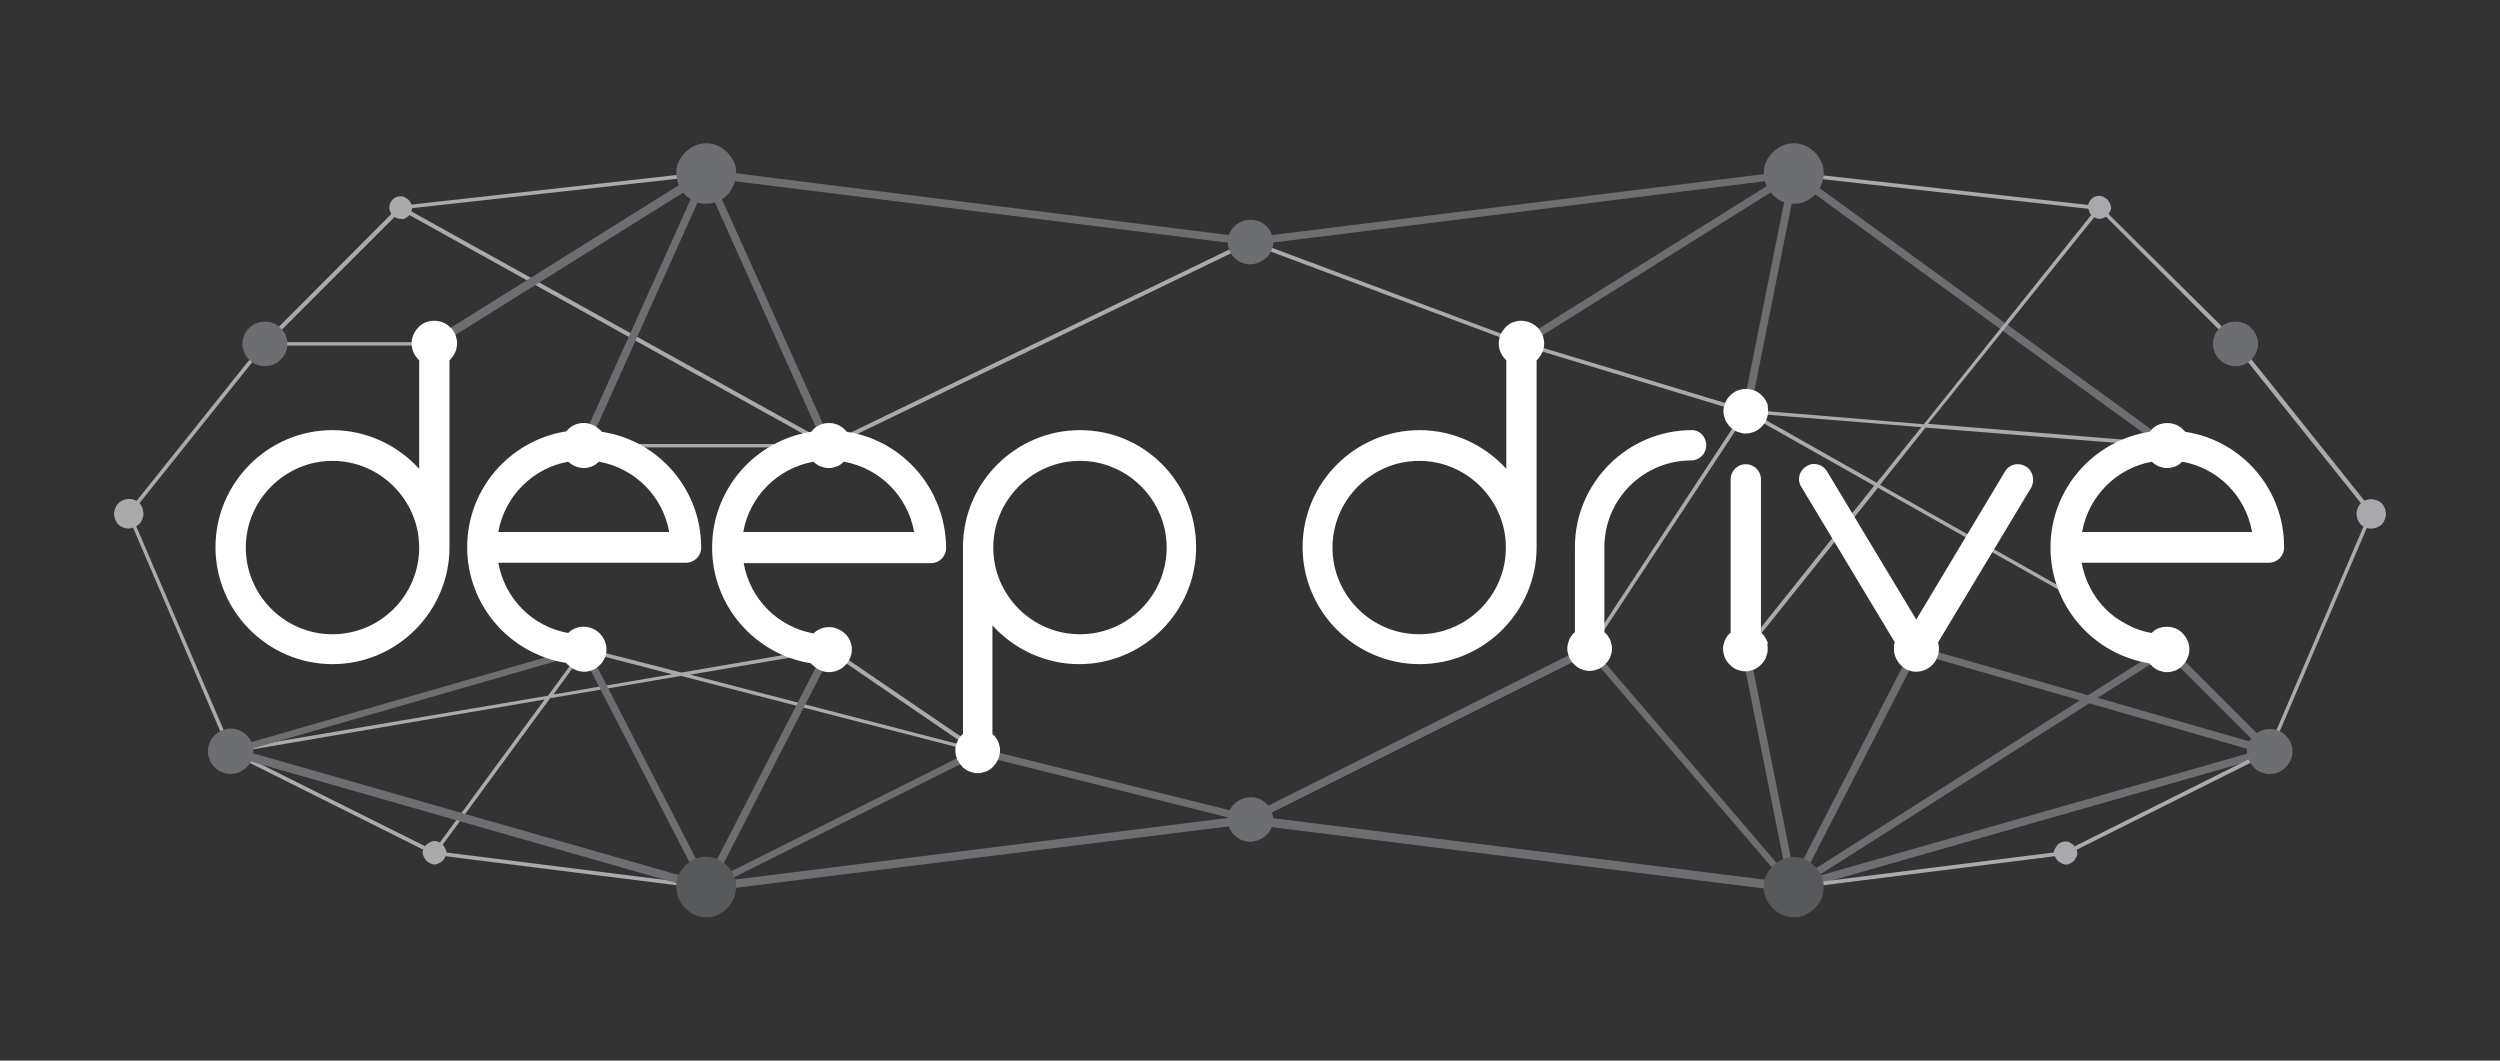 <?xml version="1.0" encoding="utf-8"?>
<!-- Generator: Adobe Illustrator 20.0.0, SVG Export Plug-In . SVG Version: 6.00 Build 0)  -->
<svg version="1.1" xmlns="http://www.w3.org/2000/svg" xmlns:xlink="http://www.w3.org/1999/xlink" x="0px" y="0px"
	 viewBox="0 0 594 252" style="enable-background:new 0 0 594 252;" xml:space="preserve">
<rect x="0" y="0" width="594" height="252" fill="#333333" stroke="none"/>
<style type="text/css">
	.st0{fill:none;stroke:#000000;stroke-miterlimit:10;}
	.st1{fill:none;stroke:#000000;stroke-width:8;stroke-miterlimit:10;}
	.st2{fill:none;stroke:#000000;stroke-width:8;stroke-linecap:square;stroke-miterlimit:10;}
	.st3{fill:none;stroke:#000000;stroke-width:8;stroke-linecap:round;stroke-miterlimit:10;}
	.st4{fill:none;stroke:#000000;stroke-width:8;stroke-linecap:round;stroke-linejoin:round;stroke-miterlimit:10;}
	.st5{fill:none;stroke:#000000;stroke-width:12;stroke-linecap:round;stroke-miterlimit:10;}
	.st6{fill:none;stroke:#000000;stroke-width:10;stroke-linecap:round;stroke-miterlimit:10;}
	.st7{display:none;fill:none;stroke:#ED1C24;stroke-width:8;stroke-linecap:square;stroke-miterlimit:10;}
	.st8{fill:none;stroke:#000000;stroke-width:4;stroke-linecap:round;stroke-linejoin:round;stroke-miterlimit:10;}
	.st9{fill:none;stroke:#000000;stroke-width:4;stroke-linecap:round;stroke-miterlimit:10;}
	.st10{fill:none;stroke:#000000;stroke-width:12;stroke-linecap:round;stroke-linejoin:round;stroke-miterlimit:10;}
	.st11{fill:none;stroke:#000000;stroke-width:16;stroke-linecap:round;stroke-linejoin:round;stroke-miterlimit:10;}
	.st12{fill:none;stroke:#000000;stroke-width:2;stroke-linecap:round;stroke-linejoin:round;stroke-miterlimit:10;}
	.st13{fill:none;stroke:#000000;stroke-width:12;stroke-miterlimit:10;}
	.st14{fill:none;stroke:#000000;stroke-width:11;stroke-linecap:round;stroke-miterlimit:10;}
	.st15{fill:none;stroke:#000000;stroke-width:15;stroke-linecap:round;stroke-miterlimit:10;}
	.st16{fill:#A7A9AC;}
	.st17{fill:#FFFFFF;}
	.st18{stroke:#000000;stroke-width:16;stroke-linecap:round;stroke-linejoin:round;stroke-miterlimit:10;}
	.st19{fill:none;stroke:#A8AAAB;stroke-linecap:round;stroke-linejoin:round;stroke-miterlimit:10;}
	.st20{fill:none;stroke:#6D6E71;stroke-width:2;stroke-linecap:round;stroke-linejoin:round;stroke-miterlimit:10;}
	.st21{fill:none;stroke:#A8AAAB;stroke-miterlimit:10;}
	.st22{fill:none;stroke:#6D6E71;stroke-width:2;stroke-miterlimit:10;}
	.st23{fill:none;stroke:#A7A9AC;stroke-linecap:round;stroke-linejoin:round;stroke-miterlimit:10;}
	.st24{fill:none;stroke:#6D6E71;stroke-width:12;stroke-linecap:round;stroke-linejoin:round;stroke-miterlimit:10;}
	.st25{fill:#595A5C;stroke:#58595B;stroke-width:16;stroke-linecap:round;stroke-linejoin:round;stroke-miterlimit:10;}
	.st26{fill:none;stroke:#A7A9AC;stroke-width:6;stroke-linecap:round;stroke-linejoin:round;stroke-miterlimit:10;}
	.st27{fill:none;stroke:#A7A9AC;stroke-width:8;stroke-linecap:round;stroke-linejoin:round;stroke-miterlimit:10;}
	.st28{fill:none;stroke:#6D6E71;stroke-width:16;stroke-linecap:round;stroke-linejoin:round;stroke-miterlimit:10;}
	.st29{fill:#6D6E71;}
	.st30{fill:#A8AAAB;}
	.st31{fill:#595A5C;}
	.st32{fill:#58595B;}
	.st33{fill:#050606;}
	.st34{display:none;fill:#050606;}
	.st35{fill:none;stroke:#58595B;stroke-width:2;stroke-linecap:round;stroke-linejoin:round;stroke-miterlimit:10;}
	.st36{fill:none;stroke:#58595B;stroke-width:16;stroke-linecap:round;stroke-linejoin:round;stroke-miterlimit:10;}
	.st37{fill:none;stroke:#58595B;stroke-width:8;stroke-linecap:round;stroke-linejoin:round;stroke-miterlimit:10;}
	.st38{fill:none;stroke:#58595B;stroke-width:12;stroke-linecap:round;stroke-linejoin:round;stroke-miterlimit:10;}
	.st39{fill:none;stroke:#939598;stroke-width:16;stroke-linecap:round;stroke-linejoin:round;stroke-miterlimit:10;}
	.st40{display:none;}
	.st41{display:inline;fill:none;stroke:#6D6E71;stroke-linecap:round;stroke-linejoin:round;stroke-miterlimit:10;}
	.st42{display:inline;fill:none;stroke:#58595B;stroke-width:2;stroke-linecap:round;stroke-linejoin:round;stroke-miterlimit:10;}
	.st43{fill:none;}
	.st44{fill:none;stroke:#000000;stroke-width:2;stroke-linecap:round;stroke-linejoin:round;}
	.st45{fill:none;stroke:#000000;stroke-linecap:round;stroke-linejoin:round;}
	.st46{fill:none;stroke:#000000;stroke-linecap:round;stroke-linejoin:round;stroke-miterlimit:10;}
	.st47{fill:none;stroke:#000000;stroke-width:6;stroke-linecap:round;stroke-linejoin:round;}
	.st48{fill:none;stroke:#000000;stroke-width:6;stroke-linejoin:round;}
	.st49{fill:none;stroke:#000000;stroke-width:6;stroke-linecap:square;stroke-linejoin:round;}
	.st50{fill:none;stroke:#000000;stroke-width:6;stroke-linecap:round;stroke-miterlimit:10;}
	.st51{fill:none;stroke:#000000;stroke-width:4;stroke-linecap:square;stroke-miterlimit:10;}
	.st52{fill:none;stroke:#000000;stroke-width:4;stroke-linecap:round;stroke-linejoin:round;}
	.st53{display:inline;}
	.st54{fill:none;stroke:#000000;stroke-width:4;stroke-linecap:square;stroke-linejoin:round;stroke-miterlimit:10;}
</style>
<g id="Layer_1">
</g>
<g id="Layer_6">
	<rect class="st34" width="594" height="252"/>
	<g>
		<g>
			<g>
				<g>
					<path class="st29" d="M540.1,178.5c0,0,0-0.1,0-0.1c0,0,0-0.1,0-0.1c0,0,0,0,0-0.1c0,0,0,0,0,0c0,0,0-0.1,0-0.1
						c0,0,0-0.1-0.1-0.1c0,0,0-0.1-0.1-0.1c0,0,0,0,0,0l-24.2-24.2c0,0,0,0-0.1,0c0,0-0.1-0.1-0.1-0.1c-0.1,0-0.1-0.1-0.2-0.1
						c-0.1,0-0.1,0-0.2,0c-0.1,0-0.1,0-0.2,0c-0.1,0-0.1,0-0.2,0c-0.1,0-0.1,0-0.2,0.1c0,0-0.1,0-0.1,0l-18.3,11.6l-40.7-11.7
						c0,0-0.1,0-0.1,0c-0.1,0-0.1,0-0.2,0c-0.1,0-0.1,0-0.2,0c-0.1,0-0.1,0-0.2,0.1c-0.1,0-0.1,0-0.1,0.1c0,0-0.1,0.1-0.1,0.1
						c0,0-0.1,0.1-0.1,0.1c0,0,0,0-0.1,0.1l-27.9,54.2l-10.8-54c-0.1-0.5-0.6-0.8-1.1-0.7c-0.5,0.1-0.8,0.6-0.7,1.1l10.6,53.1
						l-46.2-53.9c0,0,0,0-0.1,0c0,0-0.1-0.1-0.1-0.1c0,0-0.1-0.1-0.2-0.1c-0.1,0-0.1,0-0.2,0c-0.1,0-0.1,0-0.2,0c-0.1,0-0.1,0-0.2,0
						c-0.1,0-0.1,0-0.2,0c0,0,0,0-0.1,0l-80.7,40.4c0,0,0,0-0.1,0.1c0,0-0.1,0.1-0.1,0.1c0,0-0.1,0.1-0.1,0.1c0,0-0.1,0.1-0.1,0.1
						c0,0.1,0,0.1-0.1,0.2c0,0,0,0.1,0,0.1c0,0,0,0.1,0,0.1c0,0.1,0,0.1,0,0.2c0,0.1,0,0.1,0,0.2c0,0,0,0.1,0,0.1c0,0,0,0.1,0.1,0.1
						c0,0,0,0,0,0.1c0.1,0.1,0.1,0.1,0.2,0.2c0,0,0,0,0,0c0.1,0,0.2,0.1,0.3,0.1c0,0,0,0,0,0l129.2,16.1c0,0,0.1,0,0.1,0
						c0,0,0,0,0,0c0,0,0,0,0,0l0,0l0,0c0,0,0,0,0,0c0,0,0,0,0,0c0.1,0,0.1,0,0.2,0c0,0,0,0,0,0c0,0,0,0,0,0c0,0,0,0,0,0l113-32.3
						c0,0,0,0,0,0c0,0,0,0,0,0c0,0,0.1,0,0.1,0c0.1,0,0.1,0,0.1-0.1c0,0,0,0,0,0c0,0,0,0,0,0c0,0,0,0,0-0.1c0,0,0.1-0.1,0.1-0.1
						c0,0,0-0.1,0-0.1c0,0,0-0.1,0-0.1c0,0,0,0,0,0c0,0,0,0,0-0.1C540.1,178.6,540.1,178.6,540.1,178.5z M377.5,155.4l46.5,54.2
						l-123.9-15.5L377.5,155.4z M514.8,155.4l21.2,21.2l-37.6-10.8L514.8,155.4z M535.9,178.5l-104.1,29.7l64.6-41.1L535.9,178.5z
						 M428.5,208.2l27.2-52.9l38.5,11.1L428.5,208.2z"/>
					<path class="st29" d="M297,58.3c0,0,0.1,0,0.1,0l125.1-15.6l-61.1,38.2c-0.4,0.3-0.5,0.8-0.3,1.2c0.2,0.3,0.5,0.4,0.8,0.4
						c0.2,0,0.3,0,0.5-0.1l62.8-39.3L414,97.6c-0.1,0.5,0.2,1,0.7,1.1c0.1,0,0.1,0,0.2,0c0.4,0,0.8-0.3,0.9-0.7l11-55.1l87.7,63.8
						c0.2,0.1,0.3,0.2,0.5,0.2c0.3,0,0.6-0.1,0.7-0.4c0.3-0.4,0.2-1-0.2-1.3l-88.8-64.6c0,0,0,0,0,0l0,0c0,0,0,0,0,0c0,0,0,0,0,0
						c0,0-0.1,0-0.1,0c0,0,0,0-0.1,0c0,0-0.1,0-0.1-0.1c0,0,0,0,0,0c0,0,0,0,0,0c0,0-0.1,0-0.1,0c0,0,0,0-0.1,0c0,0-0.1,0-0.1,0l0,0
						c0,0,0,0,0,0l0,0c0,0,0,0,0,0L296.9,56.5c-0.5,0.1-0.8,0.5-0.8,1C296.2,57.9,296.6,58.3,297,58.3z"/>
				</g>
				<g>
					<path class="st30" d="M563.9,122C563.9,122,563.9,121.9,563.9,122c0-0.1,0-0.1,0-0.2c0,0,0-0.1,0-0.1c0,0,0,0,0-0.1l-32.3-40.4
						c0,0,0,0,0,0c0,0,0,0,0,0L499.1,49c0,0,0,0,0,0c0,0,0,0,0,0c0,0,0,0,0,0c0,0,0,0-0.1,0c0,0,0,0,0,0c0,0,0,0-0.1,0c0,0,0,0,0,0
						l-72.7-8.1c-0.3,0-0.5,0.1-0.5,0.4c0,0.2,0.1,0.5,0.4,0.5l71.8,8l-40.8,51L415,97.3l-53.2-16.1L297.2,57
						c-0.2-0.1-0.5,0-0.6,0.3c-0.1,0.2,0,0.5,0.3,0.6L361.4,82c0,0,0,0,0,0c0,0,0,0,0,0l52.7,16l-36.8,56c-0.1,0.2-0.1,0.5,0.1,0.6
						c0.1,0,0.2,0.1,0.2,0.1c0.1,0,0.3-0.1,0.4-0.2L415,98.3l30.3,17.1L414.5,154c-0.2,0.2-0.1,0.5,0.1,0.6c0.1,0.1,0.2,0.1,0.3,0.1
						c0.1,0,0.3-0.1,0.4-0.2l30.9-38.6l68.6,38.7c0.1,0,0.1,0.1,0.2,0.1c0.2,0,0.3-0.1,0.4-0.2c0.1-0.2,0-0.5-0.2-0.6l-68.5-38.7
						l10.8-13.6l57.4,4.6c0,0,0,0,0,0c0.2,0,0.4-0.2,0.4-0.4c0-0.2-0.2-0.5-0.4-0.5l-56.8-4.6L498.9,50l31.9,31.9l32.1,40.1
						l-24,56.1l-48.2,24.1l-64.5,8.1c-0.2,0-0.4,0.3-0.4,0.5c0,0.2,0.2,0.4,0.4,0.4c0,0,0,0,0.1,0l64.6-8.1c0,0,0.1,0,0.1,0
						c0,0,0,0,0,0l48.4-24.2c0,0,0,0,0,0c0,0,0,0,0,0c0.1,0,0.1-0.1,0.1-0.1c0,0,0,0,0,0l24.2-56.5
						C563.8,122.1,563.8,122.1,563.9,122C563.8,122,563.9,122,563.9,122z M445.9,114.7l-29-16.4l39.6,3.2L445.9,114.7z"/>
				</g>
			</g>
			<g>
				<g>
					<path class="st32" d="M426.2,217.9c-0.5,0-0.9,0-1.4-0.1c-0.5-0.1-0.9-0.2-1.3-0.4c-0.4-0.2-0.9-0.4-1.2-0.7
						c-0.4-0.3-0.8-0.6-1.1-0.9c-0.3-0.3-0.6-0.7-0.9-1.1c-0.3-0.4-0.5-0.8-0.7-1.2c-0.2-0.4-0.3-0.9-0.4-1.3
						c-0.1-0.5-0.1-0.9-0.1-1.4c0-0.5,0-0.9,0.1-1.4c0.1-0.5,0.2-0.9,0.4-1.3c0.2-0.4,0.4-0.9,0.7-1.2c0.3-0.4,0.6-0.8,0.9-1.1
						c0.3-0.3,0.7-0.6,1.1-0.9c0.4-0.3,0.8-0.5,1.2-0.7c0.4-0.2,0.9-0.3,1.3-0.4c0.9-0.2,1.9-0.2,2.8,0c0.5,0.1,0.9,0.2,1.3,0.4
						c0.4,0.2,0.9,0.4,1.2,0.7c0.4,0.3,0.8,0.6,1.1,0.9c0.3,0.3,0.6,0.7,0.9,1.1c0.3,0.4,0.5,0.8,0.7,1.2c0.2,0.4,0.3,0.9,0.4,1.3
						c0.1,0.5,0.1,0.9,0.1,1.4c0,0.5,0,0.9-0.1,1.4c-0.1,0.5-0.2,0.9-0.4,1.3c-0.2,0.4-0.4,0.9-0.7,1.2c-0.3,0.4-0.6,0.8-0.9,1.1
						c-0.3,0.3-0.7,0.6-1.1,0.9c-0.4,0.3-0.8,0.5-1.2,0.7c-0.4,0.2-0.9,0.3-1.3,0.4C427.1,217.9,426.6,217.9,426.2,217.9z"/>
				</g>
				<g>
					<path class="st16" d="M490.8,205.4c-0.2,0-0.4,0-0.5-0.1c-0.2,0-0.3-0.1-0.5-0.2c-0.2-0.1-0.3-0.2-0.5-0.3
						c-0.1-0.1-0.3-0.2-0.4-0.3c-0.1-0.1-0.2-0.3-0.3-0.4c-0.1-0.1-0.2-0.3-0.3-0.5c-0.1-0.2-0.1-0.3-0.2-0.5c0-0.2-0.1-0.4-0.1-0.5
						c0-0.2,0-0.4,0.1-0.5c0-0.2,0.1-0.3,0.2-0.5c0.1-0.2,0.2-0.3,0.3-0.5c0.1-0.2,0.2-0.3,0.3-0.4c0.6-0.6,1.6-0.9,2.4-0.7
						c0.2,0,0.3,0.1,0.5,0.2c0.2,0.1,0.3,0.2,0.5,0.3c0.1,0.1,0.3,0.2,0.4,0.3c0.1,0.1,0.2,0.3,0.3,0.4c0.1,0.1,0.2,0.3,0.3,0.5
						c0.1,0.2,0.1,0.3,0.2,0.5c0,0.2,0.1,0.3,0.1,0.5c0,0.2,0,0.3-0.1,0.5c0,0.2-0.1,0.3-0.2,0.5c-0.1,0.2-0.2,0.3-0.3,0.5
						c-0.1,0.2-0.2,0.3-0.3,0.4c-0.1,0.1-0.3,0.2-0.4,0.3c-0.2,0.1-0.3,0.2-0.5,0.3c-0.2,0.1-0.3,0.1-0.5,0.2
						C491.1,205.4,490.9,205.4,490.8,205.4z"/>
				</g>
				<g>
					<path class="st16" d="M498.8,52c-0.2,0-0.4,0-0.5-0.1c-0.2,0-0.3-0.1-0.5-0.2c-0.2-0.1-0.3-0.2-0.5-0.3
						c-0.2-0.1-0.3-0.2-0.4-0.3c-0.1-0.1-0.2-0.3-0.3-0.4c-0.1-0.1-0.2-0.3-0.2-0.5c-0.1-0.2-0.1-0.3-0.2-0.5c0-0.2-0.1-0.3-0.1-0.5
						c0-0.7,0.3-1.4,0.8-1.9c0.6-0.6,1.6-0.9,2.4-0.7c0.2,0,0.3,0.1,0.5,0.2c0.2,0.1,0.3,0.2,0.5,0.3c0.2,0.1,0.3,0.2,0.4,0.3
						c0.1,0.1,0.2,0.3,0.3,0.4c0.1,0.1,0.2,0.3,0.3,0.5c0.1,0.2,0.1,0.3,0.2,0.5c0,0.2,0.1,0.3,0.1,0.5s0,0.3-0.1,0.5
						c0,0.2-0.1,0.3-0.2,0.5c-0.1,0.2-0.2,0.3-0.3,0.5c-0.1,0.2-0.2,0.3-0.3,0.4C500.2,51.7,499.5,52,498.8,52z"/>
				</g>
				<g>
					<path class="st29" d="M531.1,87c-0.4,0-0.7,0-1-0.1s-0.7-0.2-1-0.3c-0.3-0.1-0.6-0.3-0.9-0.5c-0.3-0.2-0.6-0.4-0.8-0.7
						c-0.3-0.2-0.5-0.5-0.7-0.8c-0.2-0.3-0.4-0.6-0.5-0.9c-0.1-0.3-0.2-0.7-0.3-1c-0.1-0.3-0.1-0.7-0.1-1c0-0.4,0-0.7,0.1-1
						c0.1-0.3,0.2-0.7,0.3-1c0.1-0.3,0.3-0.6,0.5-0.9c0.2-0.3,0.4-0.6,0.7-0.8c0.2-0.3,0.5-0.5,0.8-0.7c0.3-0.2,0.6-0.4,0.9-0.5
						c0.3-0.1,0.7-0.2,1-0.3c0.7-0.1,1.4-0.1,2.1,0c0.3,0.1,0.7,0.2,1,0.3c0.3,0.1,0.6,0.3,0.9,0.5c0.3,0.2,0.6,0.4,0.8,0.7
						c0.3,0.2,0.5,0.5,0.7,0.8c0.2,0.3,0.4,0.6,0.5,0.9c0.1,0.3,0.2,0.7,0.3,1c0.1,0.3,0.1,0.7,0.1,1c0,0.3,0,0.7-0.1,1
						c-0.1,0.3-0.2,0.7-0.3,1c-0.1,0.3-0.3,0.6-0.5,0.9c-0.2,0.3-0.4,0.6-0.7,0.8c-0.2,0.3-0.5,0.5-0.8,0.7
						c-0.3,0.2-0.6,0.4-0.9,0.5c-0.3,0.1-0.7,0.2-1,0.3S531.5,87,531.1,87z"/>
				</g>
				<g>
					<path class="st16" d="M563.4,125.6c-0.2,0-0.5,0-0.7-0.1c-0.2,0-0.5-0.1-0.7-0.2c-0.2-0.1-0.4-0.2-0.6-0.3
						c-0.2-0.1-0.4-0.3-0.5-0.4c-0.2-0.2-0.3-0.4-0.4-0.5c-0.1-0.2-0.2-0.4-0.3-0.6c-0.1-0.2-0.2-0.4-0.2-0.7c0-0.2-0.1-0.5-0.1-0.7
						c0-0.2,0-0.5,0.1-0.7c0-0.2,0.1-0.5,0.2-0.7c0.1-0.2,0.2-0.4,0.3-0.6c0.1-0.2,0.3-0.4,0.4-0.5c0.7-0.7,1.6-1,2.5-1
						c0.9,0,1.9,0.4,2.5,1c0.2,0.2,0.3,0.3,0.4,0.5c0.1,0.2,0.2,0.4,0.3,0.6c0.1,0.2,0.2,0.4,0.2,0.7c0,0.2,0.1,0.5,0.1,0.7
						c0,0.2,0,0.5-0.1,0.7c0,0.2-0.1,0.5-0.2,0.7c-0.1,0.2-0.2,0.4-0.3,0.6c-0.1,0.2-0.3,0.4-0.4,0.5c-0.2,0.2-0.4,0.3-0.5,0.4
						c-0.2,0.1-0.4,0.2-0.6,0.3c-0.2,0.1-0.4,0.2-0.7,0.2C563.9,125.5,563.6,125.6,563.4,125.6z"/>
				</g>
				<g>
					<path class="st29" d="M539.2,183.9c-0.4,0-0.7,0-1-0.1c-0.3-0.1-0.7-0.2-1-0.3c-0.3-0.1-0.6-0.3-0.9-0.5
						c-0.3-0.2-0.6-0.4-0.8-0.7c-1-1-1.6-2.4-1.6-3.8c0-0.4,0-0.7,0.1-1c0.1-0.4,0.2-0.7,0.3-1c0.1-0.3,0.3-0.6,0.5-0.9
						c0.2-0.3,0.4-0.6,0.7-0.8c1.2-1.3,3.1-1.8,4.9-1.5c0.3,0.1,0.7,0.2,1,0.3c0.3,0.1,0.6,0.3,0.9,0.5c0.3,0.2,0.6,0.4,0.8,0.7
						c0.3,0.3,0.5,0.5,0.7,0.8c0.2,0.3,0.4,0.6,0.5,0.9c0.1,0.3,0.2,0.7,0.3,1c0.1,0.3,0.1,0.7,0.1,1c0,1.4-0.6,2.8-1.6,3.8
						c-0.3,0.3-0.5,0.5-0.8,0.7c-0.3,0.2-0.6,0.4-0.9,0.5c-0.3,0.1-0.7,0.2-1,0.3C539.9,183.8,539.5,183.9,539.2,183.9z"/>
				</g>
				<g>
					<path class="st29" d="M426.2,48.4c-0.5,0-0.9,0-1.4-0.1c-0.5-0.1-0.9-0.2-1.3-0.4c-0.4-0.2-0.9-0.4-1.2-0.7
						c-0.4-0.3-0.8-0.6-1.1-0.9c-1.3-1.3-2.1-3.2-2.1-5.1c0-0.5,0-0.9,0.1-1.4c0.1-0.5,0.2-0.9,0.4-1.3c0.2-0.4,0.4-0.9,0.7-1.2
						c0.3-0.4,0.6-0.8,0.9-1.1c0.3-0.3,0.7-0.6,1.1-0.9c0.4-0.3,0.8-0.5,1.2-0.7c0.4-0.2,0.9-0.3,1.3-0.4c0.9-0.2,1.9-0.2,2.8,0
						c0.5,0.1,0.9,0.2,1.3,0.4c0.4,0.2,0.9,0.4,1.2,0.7c0.4,0.3,0.8,0.6,1.1,0.9c0.3,0.3,0.6,0.7,0.9,1.1c0.3,0.4,0.5,0.8,0.7,1.2
						c0.2,0.4,0.3,0.9,0.4,1.3c0.1,0.5,0.1,0.9,0.1,1.4c0,1.9-0.8,3.7-2.1,5.1c-0.3,0.3-0.7,0.6-1.1,0.9c-0.4,0.3-0.8,0.5-1.2,0.7
						c-0.4,0.2-0.9,0.3-1.3,0.4C427.1,48.4,426.6,48.4,426.2,48.4z"/>
				</g>
			</g>
		</g>
		<g>
			<g>
				<g>
					<path class="st30" d="M297.4,57.2c-0.1-0.2-0.4-0.3-0.6-0.2l-99.9,48.3L96.6,49.6l71.3-7.9c0.2,0,0.4-0.2,0.4-0.5
						c0-0.2-0.2-0.4-0.5-0.4l-72.7,8.1c0,0,0,0,0,0c0,0,0,0-0.1,0c0,0,0,0,0,0c0,0,0,0-0.1,0c0,0,0,0,0,0c0,0,0,0,0,0L62.6,81.3
						c0,0,0,0,0,0c0,0,0,0,0,0l-32.3,40.4c0,0,0,0,0,0.1c0,0,0,0.1,0,0.1c0,0,0,0.1,0,0.1c0,0,0,0.1,0,0.1c0,0,0,0.1,0,0.1
						c0,0,0,0,0,0.1l24.2,56.5c0,0,0,0,0,0c0,0.1,0.1,0.1,0.1,0.1c0,0,0,0,0,0c0,0,0,0,0,0l48.4,24.2c0,0,0,0,0,0c0,0,0.1,0,0.1,0
						l64.6,8.1c0,0,0,0,0.1,0c0.2,0,0.4-0.2,0.4-0.4c0-0.2-0.1-0.5-0.4-0.5l-63.8-8l26.7-36.4l31.1-5.3l70.5,18.2l0.1-0.4l0.3-0.4
						l-35.5-24.2l-0.3,0.4l-0.1-0.4l-34.9,6l-23-5.9l0,0c-0.2,0-0.4,0-0.5,0.2l-8.2,11.2L55.1,178l-24-55.9l32-40h40.1
						c0.2,0,0.4-0.2,0.4-0.4s-0.2-0.4-0.4-0.4H64l31.3-31.3l99.9,55.5h-56.4c-0.2,0-0.4,0.2-0.4,0.4s0.2,0.4,0.4,0.4h58.1
						c0.1,0,0.1,0,0.2,0c0,0,0,0,0,0l100.1-48.4C297.4,57.7,297.5,57.4,297.4,57.2z M196.8,154.7l33.2,22.7l-66-17.1L196.8,154.7z
						 M138.9,154.8l20.8,5.4l-28.2,4.8L138.9,154.8z M103.1,202.1l-46.9-23.4l73.2-12.5L103.1,202.1z"/>
				</g>
				<g>
					<path class="st29" d="M297.9,194.5c0-0.1,0-0.1-0.1-0.2c0,0,0-0.1,0-0.1c0,0-0.1-0.1-0.1-0.1c0,0-0.1-0.1-0.1-0.1
						c0,0-0.1,0-0.1-0.1c-0.1,0-0.1-0.1-0.2-0.1c0,0,0,0,0,0l-64.6-16.1c0,0-0.1,0-0.1,0c-0.1,0-0.1,0-0.2,0c-0.1,0-0.1,0-0.2,0.1
						c0,0-0.1,0-0.1,0l-62.1,31.1l27.8-54.1c0.2-0.4,0.1-1-0.4-1.2c-0.4-0.2-1-0.1-1.2,0.4l-28.3,55l-28.3-55
						c-0.2-0.4-0.6-0.6-1-0.4l0,0l-84,24.2l0,0c-0.3,0.1-0.5,0.3-0.6,0.6c-0.1,0.5,0.1,1,0.6,1.1l113,32.3c0,0,0,0,0,0c0,0,0,0,0,0
						c0,0,0,0,0,0c0.1,0,0.1,0,0.2,0c0,0,0,0,0,0c0,0,0,0,0,0c0,0,0,0,0,0c0,0,0.1,0,0.1,0l129.2-16.1c0,0,0,0,0.1,0
						c0.1,0,0.1,0,0.2-0.1c0,0,0.1,0,0.1-0.1c0.1,0,0.1-0.1,0.2-0.1c0,0,0.1,0,0.1-0.1c0-0.1,0.1-0.1,0.1-0.2c0,0,0-0.1,0-0.1
						c0,0,0,0,0,0c0-0.1,0-0.1,0-0.2C297.9,194.6,297.9,194.6,297.9,194.5C297.9,194.5,297.9,194.5,297.9,194.5z M232.5,179.4
						l59.6,14.9l-119.2,14.9L232.5,179.4z M166.1,209.3l-108-30.9l80.2-23.1L166.1,209.3z"/>
					<path class="st29" d="M103.2,82.5c0.2,0,0.3,0,0.5-0.1l62.1-38.8l-27.9,61.9c-0.2,0.5,0,1,0.5,1.2c0.1,0.1,0.2,0.1,0.4,0.1
						c0.3,0,0.7-0.2,0.8-0.5l28.2-62.8l28.2,62.8c0.1,0.3,0.5,0.5,0.8,0.5c0.1,0,0.2,0,0.4-0.1c0.5-0.2,0.7-0.7,0.5-1.2l-28.4-63.1
						l127.6,15.9c0,0,0.1,0,0.1,0c0.4,0,0.8-0.3,0.9-0.8c0.1-0.5-0.3-0.9-0.8-1L167.9,40.3c0,0,0,0,0,0c0,0,0,0-0.1,0
						c0,0-0.1,0-0.1,0c0,0-0.1,0-0.1,0c0,0-0.1,0-0.1,0c0,0,0,0-0.1,0c0,0,0,0,0,0c0,0,0,0-0.1,0c0,0,0,0-0.1,0l-64.6,40.4
						c-0.4,0.3-0.5,0.8-0.3,1.2C102.7,82.3,102.9,82.5,103.2,82.5z"/>
				</g>
			</g>
			<g>
				<g>
					<g>
						<path class="st30" d="M30.6,125.6c-0.9,0-1.9-0.4-2.5-1c-0.2-0.2-0.3-0.4-0.4-0.5c-0.1-0.2-0.2-0.4-0.3-0.6
							c-0.1-0.2-0.2-0.4-0.2-0.7c0-0.2-0.1-0.5-0.1-0.7c0-0.2,0-0.5,0.1-0.7c0-0.2,0.1-0.5,0.2-0.7c0.1-0.2,0.2-0.4,0.3-0.6
							c0.1-0.2,0.3-0.4,0.4-0.5c0.8-0.8,2.1-1.2,3.2-1c0.2,0,0.5,0.1,0.7,0.2c0.2,0.1,0.4,0.2,0.6,0.3c0.2,0.1,0.4,0.3,0.5,0.4
							c0.2,0.2,0.3,0.3,0.4,0.5c0.1,0.2,0.2,0.4,0.3,0.6c0.1,0.2,0.2,0.4,0.2,0.7c0,0.2,0.1,0.5,0.1,0.7c0,0.2,0,0.5-0.1,0.7
							c0,0.2-0.1,0.5-0.2,0.7c-0.1,0.2-0.2,0.4-0.3,0.6c-0.1,0.2-0.3,0.4-0.4,0.5c-0.2,0.2-0.4,0.3-0.5,0.4
							c-0.2,0.1-0.4,0.2-0.6,0.3c-0.2,0.1-0.4,0.2-0.7,0.2C31.1,125.5,30.8,125.6,30.6,125.6z"/>
					</g>
				</g>
				<g>
					<g>
						<path class="st30" d="M95.2,52c-0.7,0-1.4-0.3-1.9-0.8c-0.5-0.5-0.8-1.2-0.8-1.9s0.3-1.4,0.8-1.9c0.6-0.6,1.6-0.9,2.4-0.7
							c0.2,0,0.3,0.1,0.5,0.2c0.2,0.1,0.3,0.2,0.5,0.3c0.1,0.1,0.3,0.2,0.4,0.3c0.5,0.5,0.8,1.2,0.8,1.9s-0.3,1.4-0.8,1.9
							c-0.1,0.1-0.3,0.2-0.4,0.3c-0.1,0.1-0.3,0.2-0.5,0.3c-0.2,0.1-0.3,0.1-0.5,0.2C95.5,52,95.4,52,95.2,52z"/>
					</g>
				</g>
				<g>
					<g>
						<path class="st30" d="M103.2,205.4c-0.2,0-0.4,0-0.5-0.1c-0.2,0-0.3-0.1-0.5-0.2c-0.2-0.1-0.3-0.2-0.5-0.3
							c-0.1-0.1-0.3-0.2-0.4-0.3c-0.1-0.1-0.2-0.3-0.3-0.4c-0.1-0.2-0.2-0.3-0.3-0.5c-0.1-0.2-0.1-0.3-0.2-0.5
							c0-0.2-0.1-0.4-0.1-0.5c0-0.2,0-0.4,0.1-0.5c0-0.2,0.1-0.3,0.2-0.5c0.1-0.2,0.2-0.3,0.3-0.5c0.1-0.2,0.2-0.3,0.3-0.4
							c0.1-0.1,0.3-0.2,0.4-0.3c0.2-0.1,0.3-0.2,0.5-0.3c0.2-0.1,0.3-0.1,0.5-0.2c0.3-0.1,0.7-0.1,1.1,0c0.2,0,0.3,0.1,0.5,0.2
							c0.2,0.1,0.3,0.2,0.5,0.3c0.1,0.1,0.3,0.2,0.4,0.3c0.1,0.1,0.2,0.3,0.3,0.4c0.1,0.1,0.2,0.3,0.3,0.5c0.1,0.2,0.1,0.3,0.2,0.5
							c0,0.2,0.1,0.3,0.1,0.5c0,0.2,0,0.3-0.1,0.5c0,0.2-0.1,0.3-0.2,0.5c-0.1,0.2-0.2,0.3-0.3,0.5c-0.1,0.1-0.2,0.3-0.3,0.4
							c-0.1,0.1-0.3,0.2-0.4,0.3c-0.1,0.1-0.3,0.2-0.5,0.3c-0.2,0.1-0.3,0.1-0.5,0.2C103.6,205.4,103.4,205.4,103.2,205.4z"/>
					</g>
				</g>
				<g>
					<path class="st29" d="M297,62.8c-0.4,0-0.7,0-1-0.1s-0.7-0.2-1-0.3c-0.3-0.1-0.6-0.3-0.9-0.5c-0.3-0.2-0.6-0.4-0.8-0.7
						c-0.3-0.2-0.5-0.5-0.7-0.8c-0.2-0.3-0.4-0.6-0.5-0.9c-0.1-0.3-0.2-0.7-0.3-1c-0.1-0.3-0.1-0.7-0.1-1c0-0.4,0-0.7,0.1-1
						c0.1-0.4,0.2-0.7,0.3-1c0.1-0.3,0.3-0.6,0.5-0.9c0.2-0.3,0.4-0.6,0.7-0.8c1.2-1.3,3.1-1.8,4.9-1.5c0.3,0.1,0.7,0.2,1,0.3
						c0.3,0.1,0.6,0.3,0.9,0.5c0.3,0.2,0.6,0.4,0.8,0.7c0.3,0.2,0.5,0.5,0.7,0.8c0.2,0.3,0.4,0.6,0.5,0.9c0.1,0.3,0.2,0.7,0.3,1
						c0.1,0.3,0.1,0.7,0.1,1c0,0.3,0,0.7-0.1,1c-0.1,0.3-0.2,0.7-0.3,1c-0.1,0.3-0.3,0.6-0.5,0.9c-0.2,0.3-0.4,0.6-0.7,0.8
						C299.8,62.2,298.4,62.8,297,62.8z"/>
				</g>
				<g>
					<path class="st29" d="M62.9,87c-0.4,0-0.7,0-1-0.1c-0.4-0.1-0.7-0.2-1-0.3c-0.3-0.1-0.6-0.3-0.9-0.5c-0.3-0.2-0.6-0.4-0.8-0.7
						c-0.3-0.2-0.5-0.5-0.7-0.8c-0.2-0.3-0.4-0.6-0.5-0.9c-0.1-0.3-0.2-0.7-0.3-1c-0.1-0.3-0.1-0.7-0.1-1c0-0.4,0-0.7,0.1-1
						c0.1-0.4,0.2-0.7,0.3-1c0.1-0.3,0.3-0.6,0.5-0.9c0.2-0.3,0.4-0.6,0.7-0.8c0.2-0.3,0.5-0.5,0.8-0.7c0.3-0.2,0.6-0.4,0.9-0.5
						c0.3-0.1,0.7-0.2,1-0.3c0.7-0.1,1.4-0.1,2.1,0c0.3,0.1,0.7,0.2,1,0.3c0.3,0.1,0.6,0.3,0.9,0.5c0.3,0.2,0.6,0.4,0.8,0.7
						c0.3,0.2,0.5,0.5,0.7,0.8c0.2,0.3,0.4,0.6,0.5,0.9c0.1,0.3,0.2,0.7,0.3,1c0.1,0.3,0.1,0.7,0.1,1c0,0.3,0,0.7-0.1,1
						c-0.1,0.3-0.2,0.7-0.3,1c-0.1,0.3-0.3,0.6-0.5,0.9c-0.2,0.3-0.4,0.6-0.7,0.8c-0.3,0.3-0.5,0.5-0.8,0.7
						c-0.3,0.2-0.6,0.4-0.9,0.5c-0.3,0.1-0.7,0.2-1,0.3C63.6,86.9,63.2,87,62.9,87z"/>
				</g>
				<g>
					<path class="st32" d="M167.8,217.9c-0.5,0-0.9,0-1.4-0.1c-0.5-0.1-0.9-0.2-1.3-0.4c-0.4-0.2-0.9-0.4-1.2-0.7
						c-0.4-0.3-0.8-0.6-1.1-0.9c-1.3-1.3-2.1-3.2-2.1-5.1c0-0.5,0-0.9,0.1-1.4c0.1-0.5,0.2-0.9,0.4-1.3c0.2-0.4,0.4-0.9,0.7-1.2
						c0.3-0.4,0.6-0.8,0.9-1.1c0.3-0.3,0.7-0.6,1.1-0.9c0.4-0.3,0.8-0.5,1.2-0.7c0.4-0.2,0.9-0.3,1.3-0.4c0.9-0.2,1.9-0.2,2.8,0
						c0.5,0.1,0.9,0.2,1.3,0.4c0.4,0.2,0.9,0.4,1.2,0.7c0.4,0.3,0.8,0.6,1.1,0.9c0.3,0.3,0.6,0.7,0.9,1.1c0.3,0.4,0.5,0.8,0.7,1.2
						c0.2,0.4,0.3,0.9,0.4,1.3c0.1,0.5,0.1,0.9,0.1,1.4c0,1.9-0.8,3.7-2.1,5.1c-0.3,0.3-0.7,0.6-1.1,0.9c-0.4,0.3-0.8,0.5-1.2,0.7
						c-0.4,0.2-0.9,0.3-1.3,0.4C168.8,217.9,168.3,217.9,167.8,217.9z"/>
				</g>
				<g>
					<path class="st29" d="M167.8,48.4c-0.5,0-0.9,0-1.4-0.1c-0.5-0.1-0.9-0.2-1.3-0.4c-0.4-0.2-0.9-0.4-1.2-0.7
						c-0.4-0.3-0.8-0.6-1.1-0.9c-1.3-1.3-2.1-3.2-2.1-5.1c0-0.5,0-0.9,0.1-1.4c0.1-0.5,0.2-0.9,0.4-1.3c0.2-0.4,0.4-0.9,0.7-1.2
						c0.3-0.4,0.6-0.8,0.9-1.1c0.3-0.3,0.7-0.6,1.1-0.9c0.4-0.3,0.8-0.5,1.2-0.7c0.4-0.2,0.9-0.3,1.3-0.4c0.9-0.2,1.9-0.2,2.8,0
						c0.5,0.1,0.9,0.2,1.3,0.4c0.4,0.2,0.9,0.4,1.2,0.7c0.4,0.3,0.8,0.6,1.1,0.9c0.3,0.3,0.6,0.7,0.9,1.1c0.3,0.4,0.5,0.8,0.7,1.2
						c0.2,0.4,0.3,0.9,0.4,1.3c0.1,0.5,0.1,0.9,0.1,1.4c0,1.9-0.8,3.7-2.1,5.1C171.6,47.6,169.7,48.4,167.8,48.4z"/>
				</g>
				<g>
					<path class="st29" d="M54.8,183.9c-1.4,0-2.8-0.6-3.8-1.6c-1-1-1.6-2.4-1.6-3.8s0.6-2.8,1.6-3.8c1-1,2.4-1.6,3.8-1.6
						s2.8,0.6,3.8,1.6c1,1,1.6,2.4,1.6,3.8s-0.6,2.8-1.6,3.8C57.6,183.3,56.2,183.9,54.8,183.9z"/>
				</g>
			</g>
		</g>
		<g>
			<g>
				<path class="st17" d="M402,102.2c-15.3,0-27.8,12.5-27.8,27.8v20.2c-0.1,0.1-0.1,0.1-0.2,0.2c-0.3,0.2-0.5,0.5-0.7,0.8
					c-0.2,0.3-0.4,0.6-0.5,0.9c-0.1,0.3-0.2,0.7-0.3,1c-0.1,0.3-0.1,0.7-0.1,1c0,0.3,0,0.7,0.1,1c0.1,0.3,0.2,0.7,0.3,1
					c0.1,0.3,0.3,0.6,0.5,0.9c0.2,0.3,0.4,0.6,0.7,0.8c0.2,0.3,0.5,0.5,0.8,0.7c0.3,0.2,0.6,0.4,0.9,0.5c0.3,0.1,0.7,0.2,1,0.3
					c0.3,0.1,0.7,0.1,1,0.1c0.3,0,0.7,0,1-0.1c0.3-0.1,0.7-0.2,1-0.3c0.3-0.1,0.6-0.3,0.9-0.5c0.3-0.2,0.6-0.4,0.8-0.7
					c0.3-0.3,0.5-0.5,0.7-0.8c0.2-0.3,0.4-0.6,0.5-0.9c0.1-0.3,0.2-0.7,0.3-1c0.1-0.3,0.1-0.7,0.1-1c0-0.4,0-0.7-0.1-1
					c-0.1-0.4-0.2-0.7-0.3-1c-0.1-0.3-0.3-0.6-0.5-0.9c-0.2-0.3-0.4-0.6-0.7-0.8c-0.1-0.1-0.1-0.1-0.2-0.2V130
					c0-11.4,9.3-20.6,20.6-20.6c2,0,3.6-1.6,3.6-3.6S403.9,102.2,402,102.2z"/>
				<path class="st17" d="M419.8,95.7c-0.1-0.3-0.3-0.6-0.5-0.9c-0.2-0.3-0.4-0.6-0.7-0.8c-0.2-0.3-0.5-0.5-0.8-0.7
					c-0.3-0.2-0.6-0.4-0.9-0.5c-0.3-0.1-0.7-0.2-1-0.3c-0.7-0.1-1.4-0.1-2.1,0c-0.3,0.1-0.7,0.2-1,0.3c-0.3,0.1-0.6,0.3-0.9,0.5
					c-0.3,0.2-0.6,0.4-0.8,0.7c-0.3,0.2-0.5,0.5-0.7,0.8c-0.2,0.3-0.4,0.6-0.5,0.9c-0.1,0.3-0.2,0.7-0.3,1c-0.1,0.3-0.1,0.7-0.1,1
					c0,0.3,0,0.7,0.1,1c0.1,0.3,0.2,0.7,0.3,1c0.1,0.3,0.3,0.6,0.5,0.9c0.2,0.3,0.4,0.6,0.7,0.8c0.2,0.3,0.5,0.5,0.8,0.7
					c0.3,0.2,0.6,0.4,0.9,0.5c0.3,0.1,0.7,0.2,1,0.3c0.3,0.1,0.7,0.1,1,0.1c0.4,0,0.7,0,1-0.1c0.4-0.1,0.7-0.2,1-0.3
					c0.3-0.1,0.6-0.3,0.9-0.5c0.3-0.2,0.6-0.4,0.8-0.7c0.3-0.2,0.5-0.5,0.7-0.8c0.2-0.3,0.4-0.6,0.5-0.9c0.1-0.3,0.2-0.7,0.3-1
					c0.1-0.3,0.1-0.7,0.1-1c0-0.4,0-0.7-0.1-1C420.1,96.3,420,96,419.8,95.7z"/>
				<path class="st17" d="M419.8,152.2c-0.1-0.3-0.3-0.6-0.5-0.9c-0.2-0.3-0.4-0.6-0.7-0.8c-0.1-0.1-0.1-0.1-0.2-0.2v-36.4
					c0-2-1.6-3.6-3.6-3.6s-3.6,1.6-3.6,3.6v36.4c-0.1,0.1-0.1,0.1-0.2,0.2c-0.3,0.2-0.5,0.5-0.7,0.8c-0.2,0.3-0.4,0.6-0.5,0.9
					c-0.1,0.3-0.2,0.7-0.3,1c-0.1,0.3-0.1,0.7-0.1,1c0,0.3,0,0.7,0.1,1c0.1,0.3,0.2,0.7,0.3,1c0.1,0.3,0.3,0.6,0.5,0.9
					c0.2,0.3,0.4,0.6,0.7,0.8c0.2,0.3,0.5,0.5,0.8,0.7c0.3,0.2,0.6,0.4,0.9,0.5c0.3,0.1,0.7,0.2,1,0.3c0.4,0.1,0.7,0.1,1,0.1
					c0.4,0,0.7,0,1-0.1c0.3-0.1,0.7-0.2,1-0.3c0.3-0.1,0.6-0.3,0.9-0.5c0.3-0.2,0.6-0.4,0.8-0.7c0.3-0.2,0.5-0.5,0.7-0.8
					c0.2-0.3,0.4-0.6,0.5-0.9c0.1-0.3,0.2-0.7,0.3-1c0.1-0.3,0.1-0.7,0.1-1c0-0.4,0-0.7-0.1-1C420.1,152.9,420,152.5,419.8,152.2z"
					/>
				<path class="st17" d="M481.3,110.8c-1.7-1-3.9-0.5-4.9,1.2l-21.1,35.2L434.1,112c-1-1.7-3.2-2.3-4.9-1.2c-1.7,1-2.3,3.2-1.2,4.9
					l22.2,36.9c-0.2,0.5-0.2,1-0.2,1.6c0,1.4,0.6,2.8,1.6,3.8c0.3,0.3,0.5,0.5,0.8,0.7c0.3,0.2,0.6,0.4,0.9,0.5
					c0.3,0.1,0.7,0.2,1,0.3c0.4,0.1,0.7,0.1,1,0.1c1.4,0,2.8-0.6,3.8-1.6c1-1,1.6-2.4,1.6-3.8c0-0.5-0.1-1.1-0.2-1.6l22.2-36.9
					C483.5,114,483,111.8,481.3,110.8z"/>
				<path class="st17" d="M360.4,76.3c-0.3,0.1-0.7,0.2-1,0.3c-0.3,0.1-0.6,0.3-0.9,0.5c-0.3,0.2-0.6,0.4-0.8,0.7
					c-1,1-1.6,2.4-1.6,3.8s0.6,2.8,1.6,3.8c0.1,0.1,0.1,0.1,0.2,0.2v25.8c-5.1-5.6-12.5-9.2-20.6-9.2c-15.3,0-27.8,12.5-27.8,27.8
					s12.5,27.8,27.8,27.8c15.3,0,27.8-12.5,27.8-27.8V85.6c0.1-0.1,0.2-0.1,0.2-0.2c1-1,1.6-2.4,1.6-3.8s-0.6-2.8-1.6-3.8
					C364,76.5,362.1,76,360.4,76.3z M337.2,150.7c-11.4,0-20.6-9.3-20.6-20.6s9.3-20.6,20.6-20.6s20.6,9.3,20.6,20.6
					S348.6,150.7,337.2,150.7z"/>
				<path class="st17" d="M519.2,102.6c-0.1-0.2-0.3-0.4-0.5-0.5c-0.2-0.3-0.5-0.5-0.8-0.7c-0.3-0.2-0.6-0.4-0.9-0.5
					c-0.3-0.1-0.7-0.2-1-0.3c-0.7-0.1-1.4-0.1-2.1,0c-0.3,0.1-0.7,0.2-1,0.3c-0.3,0.1-0.6,0.3-0.9,0.5c-0.3,0.2-0.6,0.4-0.8,0.7
					c-0.2,0.2-0.3,0.4-0.5,0.5c-13.3,2.1-23.5,13.6-23.5,27.5c0,13.9,10.2,25.4,23.5,27.5c0.1,0.2,0.3,0.4,0.5,0.5
					c0.2,0.3,0.5,0.5,0.8,0.7c0.3,0.2,0.6,0.4,0.9,0.5c0.3,0.1,0.7,0.2,1,0.3c0.3,0.1,0.7,0.1,1,0.1c0.3,0,0.7,0,1-0.1
					c0.3-0.1,0.7-0.2,1-0.3c0.3-0.1,0.6-0.3,0.9-0.5c0.3-0.2,0.6-0.4,0.8-0.7c1-1,1.6-2.4,1.6-3.8s-0.6-2.8-1.6-3.8
					c-0.2-0.3-0.5-0.5-0.8-0.7c-0.3-0.2-0.6-0.4-0.9-0.5c-0.3-0.1-0.7-0.2-1-0.3c-0.7-0.1-1.4-0.1-2.1,0c-0.3,0.1-0.7,0.2-1,0.3
					c-0.3,0.1-0.6,0.3-0.9,0.5c-0.2,0.2-0.5,0.4-0.7,0.6c-8.5-1.5-15.1-8.2-16.6-16.7h44.5c2,0,3.6-1.6,3.6-3.6
					C542.8,116.2,532.6,104.6,519.2,102.6z M494.7,126.4c1.5-8.5,8.2-15.2,16.6-16.7c0.2,0.2,0.4,0.4,0.7,0.6
					c0.3,0.2,0.6,0.4,0.9,0.5c0.3,0.1,0.7,0.2,1,0.3c0.3,0.1,0.7,0.1,1,0.1c0.3,0,0.7,0,1-0.1c0.3-0.1,0.7-0.2,1-0.3
					c0.3-0.1,0.6-0.3,0.9-0.5c0.2-0.2,0.5-0.4,0.7-0.6c8.5,1.5,15.1,8.2,16.6,16.7H494.7z"/>
			</g>
			<g>
				<path class="st17" d="M143,102.6c-0.1-0.2-0.3-0.4-0.5-0.5c-1-1-2.4-1.6-3.8-1.6S136,101,135,102c-0.2,0.2-0.3,0.4-0.5,0.5
					c-13.3,2.1-23.5,13.6-23.5,27.5s10.2,25.4,23.5,27.5c0.1,0.2,0.3,0.4,0.5,0.5c1,1,2.4,1.6,3.8,1.6c0.4,0,0.7,0,1-0.1
					c0.3-0.1,0.7-0.2,1-0.3c0.3-0.1,0.6-0.3,0.9-0.5c0.3-0.2,0.6-0.4,0.8-0.7c0.3-0.2,0.5-0.5,0.7-0.8c0.2-0.3,0.4-0.6,0.5-0.9
					c0.1-0.3,0.2-0.7,0.3-1c0.1-0.3,0.1-0.7,0.1-1c0-1.4-0.6-2.8-1.6-3.8c-1-1-2.4-1.6-3.8-1.6c-1.4,0-2.7,0.5-3.7,1.5
					c-8.5-1.5-15.1-8.2-16.6-16.7H163c2,0,3.6-1.6,3.6-3.6C166.6,116.2,156.4,104.6,143,102.6z M118.4,126.4
					c1.5-8.5,8.2-15.2,16.6-16.7c1,0.9,2.3,1.5,3.7,1.5c0.4,0,0.7,0,1-0.1s0.7-0.2,1-0.3c0.3-0.1,0.6-0.3,0.9-0.5
					c0.2-0.2,0.5-0.4,0.7-0.6c8.5,1.5,15.2,8.2,16.7,16.7H118.4z"/>
				<path class="st17" d="M201.2,102.6c-0.1-0.2-0.3-0.4-0.5-0.5c-0.2-0.3-0.5-0.5-0.8-0.7c-0.3-0.2-0.6-0.4-0.9-0.5
					c-0.3-0.1-0.7-0.2-1-0.3c-0.7-0.1-1.4-0.1-2.1,0c-0.3,0.1-0.7,0.2-1,0.3c-0.3,0.1-0.6,0.3-0.9,0.5c-0.3,0.2-0.6,0.4-0.8,0.7
					c-0.2,0.2-0.3,0.4-0.5,0.5c-13.3,2.1-23.5,13.6-23.5,27.5c0,13.9,10.2,25.4,23.5,27.5c0.1,0.2,0.3,0.4,0.5,0.5
					c1,1,2.4,1.6,3.8,1.6s2.8-0.6,3.8-1.6c1-1,1.6-2.4,1.6-3.8c0-0.4,0-0.7-0.1-1c-0.1-0.4-0.2-0.7-0.3-1c-0.1-0.3-0.3-0.6-0.5-0.9
					c-0.2-0.3-0.4-0.6-0.7-0.8c-1-1-2.4-1.6-3.8-1.6c-1.4,0-2.7,0.5-3.7,1.5c-8.5-1.5-15.1-8.2-16.6-16.7h44.5c2,0,3.6-1.6,3.6-3.6
					C224.7,116.2,214.5,104.6,201.2,102.6z M176.6,126.4c1.5-8.5,8.2-15.2,16.7-16.7c0.2,0.2,0.4,0.4,0.7,0.6
					c0.3,0.2,0.6,0.4,0.9,0.5c0.3,0.1,0.7,0.2,1,0.3c0.4,0.1,0.7,0.1,1,0.1c0.4,0,0.7,0,1-0.1c0.3-0.1,0.7-0.2,1-0.3
					c0.3-0.1,0.6-0.3,0.9-0.5c0.2-0.2,0.5-0.4,0.7-0.6c8.5,1.5,15.2,8.2,16.7,16.7H176.6z"/>
				<path class="st17" d="M108.2,79.5c-0.1-0.3-0.3-0.6-0.5-0.9c-0.2-0.3-0.4-0.6-0.7-0.8c-1.2-1.3-3.1-1.8-4.9-1.5
					c-0.4,0.1-0.7,0.2-1,0.3c-0.3,0.1-0.6,0.3-0.9,0.5c-0.3,0.2-0.6,0.4-0.8,0.7c-1,1-1.6,2.4-1.6,3.8s0.6,2.8,1.6,3.8
					c0.1,0.1,0.1,0.1,0.2,0.2v25.8c-5.1-5.6-12.5-9.2-20.6-9.2c-15.3,0-27.8,12.5-27.8,27.8s12.5,27.8,27.8,27.8
					s27.8-12.5,27.8-27.8V85.6c0.1-0.1,0.1-0.1,0.2-0.2c1-1,1.6-2.4,1.6-3.8c0-0.4,0-0.7-0.1-1C108.4,80.2,108.3,79.9,108.2,79.5z
					 M79,150.7c-11.4,0-20.6-9.3-20.6-20.6s9.3-20.6,20.6-20.6s20.6,9.3,20.6,20.6S90.4,150.7,79,150.7z"/>
				<path class="st17" d="M256.6,102.2c-15.3,0-27.8,12.5-27.8,27.8v44.4c-0.1,0.1-0.1,0.1-0.2,0.2c-0.3,0.2-0.5,0.5-0.7,0.8
					s-0.4,0.6-0.5,0.9c-0.1,0.3-0.2,0.7-0.3,1c-0.1,0.3-0.1,0.7-0.1,1c0,1.4,0.6,2.8,1.6,3.8c0.2,0.3,0.5,0.5,0.8,0.7
					c0.3,0.2,0.6,0.4,0.9,0.5c0.3,0.1,0.7,0.2,1,0.3c0.3,0.1,0.7,0.1,1,0.1c0.3,0,0.7,0,1-0.1c0.3-0.1,0.7-0.2,1-0.3
					c0.3-0.1,0.6-0.3,0.9-0.5c0.3-0.2,0.6-0.4,0.8-0.7c1-1,1.6-2.4,1.6-3.8c0-0.4,0-0.7-0.1-1c-0.1-0.3-0.2-0.7-0.3-1
					c-0.1-0.3-0.3-0.6-0.5-0.9c-0.2-0.3-0.4-0.6-0.7-0.8c-0.1-0.1-0.1-0.1-0.2-0.2v-25.8c5.1,5.6,12.5,9.2,20.6,9.2
					c15.3,0,27.8-12.5,27.8-27.8S272,102.2,256.6,102.2z M256.6,150.7c-11.4,0-20.6-9.3-20.6-20.6s9.3-20.6,20.6-20.6
					s20.6,9.3,20.6,20.6S268,150.7,256.6,150.7z"/>
			</g>
			<g>
				<path class="st29" d="M297,200c-0.4,0-0.7,0-1-0.1c-0.3-0.1-0.7-0.2-1-0.3c-0.3-0.1-0.6-0.3-0.9-0.5c-0.3-0.2-0.6-0.4-0.8-0.7
					c-0.3-0.2-0.5-0.5-0.7-0.8c-0.2-0.3-0.4-0.6-0.5-0.9c-0.1-0.3-0.2-0.7-0.3-1c-0.1-0.3-0.1-0.7-0.1-1c0-0.4,0-0.7,0.1-1
					c0.1-0.4,0.2-0.7,0.3-1c0.1-0.3,0.3-0.6,0.5-0.9c0.2-0.3,0.4-0.6,0.7-0.8c1.2-1.2,3.1-1.8,4.9-1.5c0.3,0.1,0.7,0.2,1,0.3
					c0.3,0.1,0.6,0.3,0.9,0.5c0.3,0.2,0.6,0.4,0.8,0.7c0.3,0.2,0.5,0.5,0.7,0.8c0.2,0.3,0.4,0.6,0.5,0.9c0.1,0.3,0.2,0.7,0.3,1
					c0.1,0.3,0.1,0.7,0.1,1c0,0.3,0,0.7-0.1,1c-0.1,0.3-0.2,0.7-0.3,1c-0.1,0.3-0.3,0.6-0.5,0.9c-0.2,0.3-0.4,0.6-0.7,0.8
					C299.8,199.4,298.4,200,297,200z"/>
			</g>
		</g>
	</g>
</g>
<g id="Layer_4">
</g>
<g id="Layer_3" class="st40">
</g>
<g id="Layer_2">
</g>
<g id="Layer_5">
</g>
</svg>
